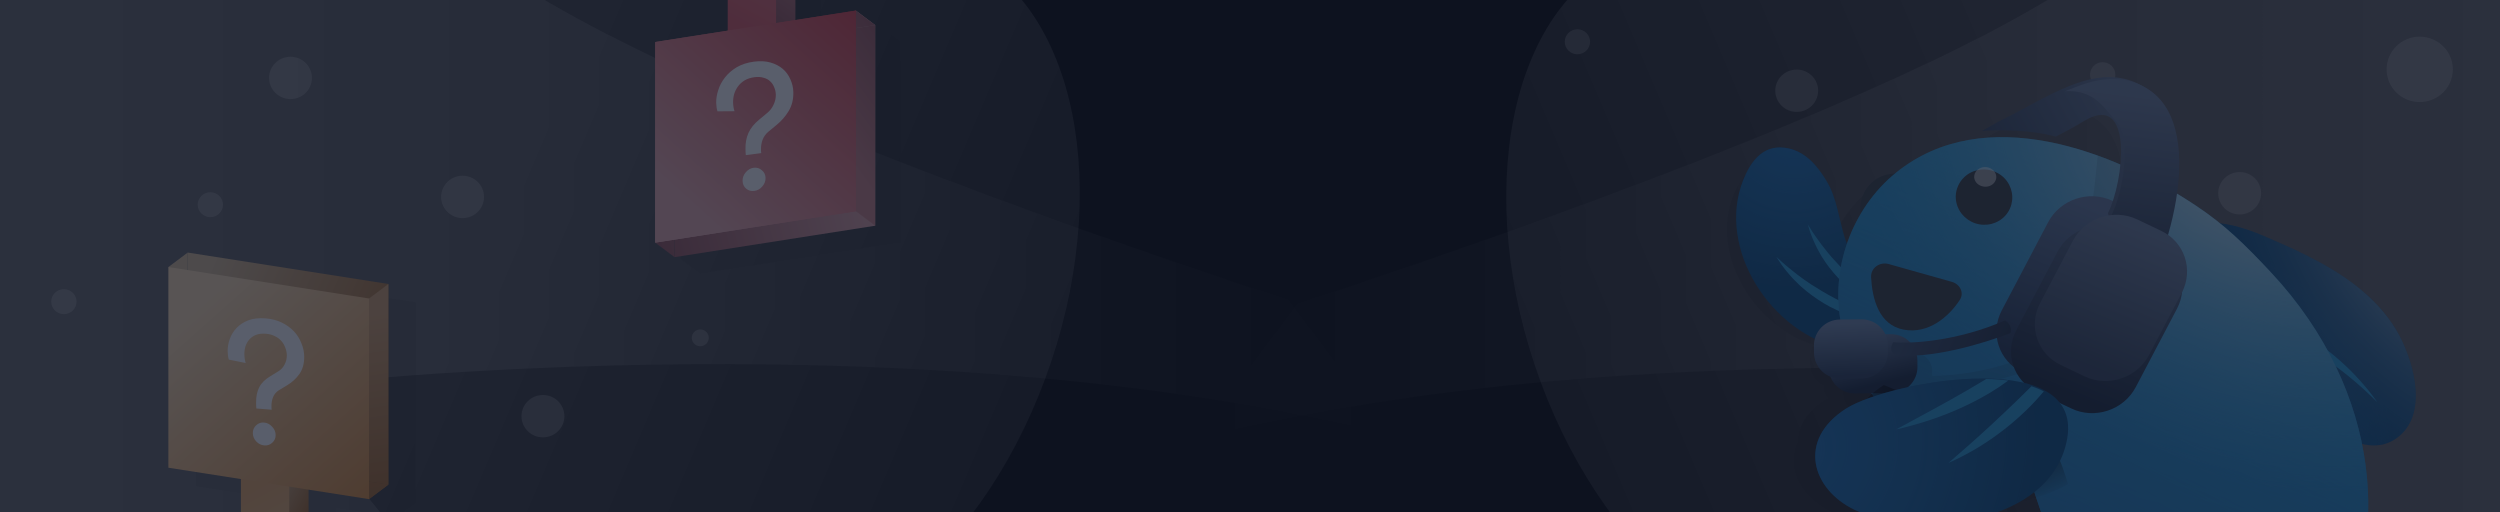 <svg width="1366" height="280" viewBox="0 0 1366 280" fill="none" xmlns="http://www.w3.org/2000/svg">
<g clip-path="url(#clip0_10_3529)">
<rect width="1366" height="280" fill="black"/>
<path opacity="0.25" d="M759 237.593L703.948 163.832C703.948 163.832 299.176 34.36 245.933 -40.86H317.051C317.051 -40.86 278.613 -67.608 222.904 -111C207.057 -109.973 191.211 -108.839 175.364 -107.704C58.407 -99.112 -36.344 -10.815 -51.916 103.743C-61.622 174.964 -64.308 246.563 -60.032 318C30.881 297.898 131.498 285.037 220.381 295.467L152.389 211.871C152.389 211.871 487.031 169.776 759 237.593Z" fill="url(#paint0_linear_10_3529)"/>
<path opacity="0.25" d="M135.536 367.621C248.797 338.839 394.481 345.494 394.481 345.494C459.436 366.702 540 300.372 574.45 197.416C608.899 94.46 584.199 -6.223 519.243 -27.431C519.243 -27.431 439.227 -71.957 394.262 -120C321.146 -117.241 248.085 -113.183 175.079 -107.827C58.258 -99.225 -36.382 -10.822 -51.936 103.874C-65.355 202.773 -65.355 302.483 -51.936 401.381C-47.61 433.355 -37.094 463.274 -21.704 490C112.369 444.879 204.27 434.059 204.27 434.059L135.536 367.621Z" fill="url(#paint1_linear_10_3529)"/>
<path opacity="0.25" d="M654 239.593L709.052 165.832C709.052 165.832 1113.82 36.36 1167.07 -38.86H1095.95C1095.95 -38.86 1134.39 -65.608 1190.1 -109C1205.94 -107.973 1221.79 -106.839 1237.64 -105.704C1354.59 -97.112 1449.34 -8.815 1464.92 105.743C1474.62 176.964 1477.31 248.563 1473.03 320C1382.12 299.898 1281.5 287.037 1192.62 297.467L1260.61 213.871C1260.61 213.871 925.969 171.776 654 239.593Z" fill="url(#paint2_linear_10_3529)"/>
<path opacity="0.25" d="M1277.46 369.621C1164.2 340.839 1018.52 347.494 1018.52 347.494C953.564 368.702 873 302.372 838.55 199.416C804.101 96.46 828.801 -4.223 893.757 -25.431C893.757 -25.431 973.773 -69.957 1018.74 -118C1091.85 -115.241 1164.92 -111.183 1237.92 -105.827C1354.74 -97.225 1449.38 -8.822 1464.94 105.874C1478.35 204.773 1478.35 304.483 1464.94 403.381C1460.61 435.355 1450.09 465.274 1434.7 492C1300.63 446.879 1208.73 436.059 1208.73 436.059L1277.46 369.621Z" fill="url(#paint3_linear_10_3529)"/>
<g opacity="0.2">
<path d="M158.72 54.146C165.192 54.146 170.439 48.965 170.439 42.573C170.439 36.181 165.192 31 158.72 31C152.247 31 147 36.181 147 42.573C147 48.965 152.247 54.146 158.72 54.146Z" fill="white"/>
<path d="M264.462 107.617C264.474 101.225 259.237 96.034 252.764 96.022C246.292 96.01 241.035 101.182 241.022 107.573C241.01 113.965 246.247 119.156 252.72 119.168C259.192 119.181 264.449 114.009 264.462 107.617Z" fill="white"/>
<path d="M296.695 238.978C303.167 238.966 308.404 233.774 308.392 227.382C308.379 220.991 303.122 215.819 296.65 215.831C290.177 215.844 284.94 221.035 284.953 227.427C284.965 233.818 290.222 238.99 296.695 238.978Z" fill="white"/>
<path d="M382.65 189.183C385.218 189.183 387.299 187.127 387.299 184.592C387.299 182.056 385.218 180 382.65 180C380.082 180 378 182.056 378 184.592C378 187.127 380.082 189.183 382.65 189.183Z" fill="white"/>
<path d="M34.911 171.649C38.728 171.649 41.822 168.593 41.822 164.824C41.822 161.055 38.728 158 34.911 158C31.094 158 28 161.055 28 164.824C28 168.593 31.094 171.649 34.911 171.649Z" fill="white"/>
<path d="M121.844 111.868C121.856 108.099 118.772 105.034 114.955 105.022C111.138 105.01 108.034 108.055 108.022 111.824C108.01 115.594 111.094 118.659 114.911 118.671C118.727 118.683 121.831 115.637 121.844 111.868Z" fill="white"/>
</g>
<g opacity="0.2">
<path d="M981.72 61.146C975.247 61.146 970 55.965 970 49.573C970 43.181 975.247 38 981.72 38C988.192 38 993.439 43.181 993.439 49.573C993.439 55.965 988.192 61.146 981.72 61.146Z" fill="white"/>
<path d="M1212.02 105.617C1212.01 99.225 1217.25 94.034 1223.72 94.022C1230.19 94.01 1235.45 99.182 1235.46 105.573C1235.47 111.965 1230.24 117.156 1223.76 117.168C1217.29 117.181 1212.03 112.009 1212.02 105.617Z" fill="white"/>
<path d="M1304.03 37.931C1304.02 28.066 1312.1 20.053 1322.09 20.034C1332.08 20.015 1340.19 27.998 1340.21 37.863C1340.23 47.728 1332.15 55.741 1322.16 55.76C1312.17 55.779 1304.05 47.797 1304.03 37.931Z" fill="white"/>
<path d="M1133.38 164.162C1126.91 164.162 1121.66 158.981 1121.66 152.589C1121.66 146.197 1126.91 141.016 1133.38 141.016C1139.85 141.016 1145.1 146.197 1145.1 152.589C1145.1 158.981 1139.85 164.162 1133.38 164.162Z" fill="white"/>
<path d="M1072.72 218.978C1066.25 218.966 1061.01 213.774 1061.02 207.382C1061.03 200.991 1066.29 195.819 1072.76 195.831C1079.24 195.844 1084.47 201.035 1084.46 207.427C1084.45 213.818 1079.19 218.99 1072.72 218.978Z" fill="white"/>
<path d="M1107.55 162.778C1104.98 162.778 1102.9 160.722 1102.9 158.186C1102.9 155.65 1104.98 153.595 1107.55 153.595C1110.12 153.595 1112.2 155.65 1112.2 158.186C1112.2 160.722 1110.12 162.778 1107.55 162.778Z" fill="white"/>
<path d="M1148.91 47.649C1145.09 47.649 1142 44.593 1142 40.824C1142 37.055 1145.09 34 1148.91 34C1152.73 34 1155.82 37.055 1155.82 40.824C1155.82 44.593 1152.73 47.649 1148.91 47.649Z" fill="white"/>
<path d="M861.911 29.649C858.094 29.649 855 26.593 855 22.824C855 19.055 858.094 16 861.911 16C865.727 16 868.822 19.055 868.822 22.824C868.822 26.593 865.727 29.649 861.911 29.649Z" fill="white"/>
<path d="M1282.02 200.868C1282.01 197.099 1285.09 194.034 1288.91 194.022C1292.73 194.01 1295.83 197.055 1295.84 200.824C1295.86 204.594 1292.77 207.659 1288.95 207.671C1285.14 207.683 1282.03 204.637 1282.02 200.868Z" fill="white"/>
<path d="M1066.77 90.997C1066.75 83.233 1073.13 76.927 1081.01 76.912C1088.89 76.898 1095.29 83.18 1095.3 90.943C1095.32 98.707 1088.94 105.013 1081.06 105.028C1073.18 105.042 1066.78 98.761 1066.77 90.997Z" fill="white"/>
</g>
<path fill-rule="evenodd" clip-rule="evenodd" d="M1159.42 111.386C1161.48 91.025 1157.88 72.204 1143.43 63.951C1134.75 58.995 1125.82 58.767 1116.71 61.039C1116.4 61.105 1116.03 61.203 1115.6 61.326C1111.93 62.321 1108.22 63.705 1104.5 65.335C1104.14 65.476 1103.81 65.607 1103.51 65.727L1103.63 65.718C1097.85 68.3 1092.01 71.444 1086.14 74.609C1081.57 77.068 1076.98 79.541 1072.37 81.774L1064.72 86.065C1050.22 87.497 1036.31 92.316 1023.94 101.781C1023.4 102.196 1022.86 102.619 1022.33 103.052C1022.24 103.123 1022.15 103.195 1022.06 103.266C1021.92 103.378 1021.79 103.491 1021.65 103.604C1010.72 112.65 1002.64 124.817 998.092 138.155C997.7 137.183 997.342 136.188 997.027 135.166C996.109 132.19 995.391 129.15 994.674 126.112L994.674 126.112C993.121 119.536 991.57 112.971 987.996 107.09C984.904 101.989 981.209 97.062 976.082 93.882C970.954 90.701 964.166 89.505 958.611 92.102C953.842 94.34 950.661 98.975 948.416 103.653C932.806 136.191 957.12 178.048 991.168 188.444C989.821 190.501 989.046 192.965 989.069 195.608L989.097 198.913C989.106 200.015 989.253 201.084 989.522 202.103C990.473 205.833 993.048 208.908 996.444 210.538L996.449 211.042C996.47 213.584 997.438 215.896 999.014 217.646C998.367 217.992 997.768 218.336 997.221 218.677C986.865 225.144 982.397 233.337 982.392 241.402C975.548 255.636 984.271 271.759 1001.01 279.948C1021.64 290.064 1061.18 291.467 1087.08 277.153C1086.15 274.159 1084.43 268.991 1083.1 265.999C1085.78 264.56 1088.31 262.946 1090.65 261.15L1097.99 282.909L1089.09 336.983C1089.21 337.087 1089.33 337.191 1089.45 337.294C1089.58 337.406 1089.71 337.518 1089.84 337.629C1093.55 340.841 1097.24 343.811 1100.9 346.549C1098.92 347.424 1096.99 348.273 1095.14 349.09C1162.3 407.683 1221.61 387.336 1247.32 337.589C1248.71 328.043 1250.43 312.703 1250.44 301.41C1262.07 257.16 1251.47 199.84 1206.83 152.122C1205.18 150.366 1203.6 148.683 1202.05 147.065C1191.21 135.736 1182.31 127.555 1170.02 119.377C1166.59 117.095 1163.01 114.834 1159.28 112.627C1159.33 112.212 1159.37 111.799 1159.42 111.386ZM1133.03 98.917C1133.35 91.31 1132.33 84.403 1129.19 80.831C1128.99 80.634 1128.79 80.428 1128.59 80.215C1125.81 77.642 1121.59 77.397 1115.48 80.91C1114.55 81.447 1113.74 81.926 1112.94 82.4L1112.94 82.4C1110.3 83.963 1107.76 85.464 1101.34 88.743C1108.17 90.265 1114.96 92.286 1121.62 94.681L1121.63 94.551C1123.35 95.287 1126.52 96.475 1129.56 97.614C1130.77 98.067 1131.96 98.511 1133.03 98.917Z" fill="black" fill-opacity="0.1"/>
<path d="M1051.11 104.207C1049.94 102.094 1048.34 100.282 1046.44 98.773C1043.59 96.53 1040.09 95.236 1036.46 94.977C1032.83 94.718 1029.16 95.581 1026 97.392C1022.81 99.204 1020.21 101.921 1018.57 105.199C1016.93 108.477 1016.24 112.143 1016.67 115.81C1017.1 119.433 1018.57 122.84 1020.95 125.6C1023.32 128.361 1026.48 130.302 1029.98 131.25C1033.48 132.199 1037.24 132.07 1040.7 130.905C1044.15 129.741 1047.22 127.541 1049.51 124.651C1051.02 122.71 1052.1 120.554 1052.8 118.182C1053.44 115.853 1053.66 113.394 1053.36 110.979C1053.05 108.607 1052.32 106.321 1051.11 104.207Z" fill="#363B3E"/>
<path d="M1260.92 139.878C1280.04 149.514 1298.09 161.726 1309.16 180.064C1317.97 194.653 1327.48 224.634 1310.87 238.353C1295.26 251.243 1276.94 235.845 1262.08 230.599C1250.21 226.408 1237.73 223.901 1225.09 223.155C1212.64 222.421 1199.05 226.737 1188.77 218.006C1170.12 202.164 1170.77 163.343 1178.84 141.793C1189.03 114.601 1215.92 119.968 1236.61 128.801C1244.61 132.215 1252.86 135.818 1260.92 139.878Z" fill="#084C7E"/>
<path d="M1260.92 139.878C1280.04 149.514 1298.09 161.726 1309.16 180.064C1317.97 194.653 1327.48 224.634 1310.87 238.353C1295.26 251.243 1276.94 235.845 1262.08 230.599C1250.21 226.408 1237.73 223.901 1225.09 223.155C1212.64 222.421 1199.05 226.737 1188.77 218.006C1170.12 202.164 1170.77 163.343 1178.84 141.793C1189.03 114.601 1215.92 119.968 1236.61 128.801C1244.61 132.215 1252.86 135.818 1260.92 139.878Z" fill="url(#paint4_radial_10_3529)"/>
<path d="M1260.92 139.878C1280.04 149.514 1298.09 161.726 1309.16 180.064C1317.97 194.653 1327.48 224.634 1310.87 238.353C1295.26 251.243 1276.94 235.845 1262.08 230.599C1250.21 226.408 1237.73 223.901 1225.09 223.155C1212.64 222.421 1199.05 226.737 1188.77 218.006C1170.12 202.164 1170.77 163.343 1178.84 141.793C1189.03 114.601 1215.92 119.968 1236.61 128.801C1244.61 132.215 1252.86 135.818 1260.92 139.878Z" fill="url(#paint5_radial_10_3529)"/>
<path d="M1202.06 163.405C1202.79 163.49 1203.53 163.576 1204.29 163.657C1205.14 163.746 1206 163.885 1206.89 164.008C1207.77 164.139 1208.67 164.259 1209.58 164.408C1210.49 164.569 1211.41 164.732 1212.35 164.899C1212.82 164.985 1213.3 165.064 1213.78 165.158C1214.25 165.255 1214.73 165.355 1215.21 165.456C1216.17 165.661 1217.15 165.856 1218.14 166.082C1219.12 166.321 1220.11 166.562 1221.12 166.808C1222.14 167.044 1223.15 167.341 1224.17 167.617C1225.2 167.902 1226.24 168.176 1227.28 168.508C1228.31 168.831 1229.36 169.158 1230.42 169.488C1231.47 169.848 1232.53 170.213 1233.6 170.581C1237.85 172.099 1242.19 173.866 1246.52 175.909C1250.84 177.972 1254.95 180.208 1258.81 182.537C1259.77 183.129 1260.72 183.718 1261.66 184.3C1262.59 184.911 1263.5 185.514 1264.41 186.113C1265.31 186.7 1266.18 187.334 1267.05 187.945C1267.91 188.56 1268.78 189.153 1269.6 189.788C1270.42 190.414 1271.24 191.03 1272.04 191.64C1272.83 192.26 1273.6 192.891 1274.37 193.505C1274.75 193.813 1275.12 194.12 1275.5 194.423C1275.87 194.729 1276.23 195.048 1276.59 195.355C1277.31 195.976 1278.02 196.586 1278.71 197.186C1279.4 197.796 1280.06 198.412 1280.71 199.011C1281.36 199.615 1282.02 200.191 1282.62 200.793C1283.83 201.994 1285.02 203.11 1286.09 204.253C1287.17 205.381 1288.21 206.443 1289.13 207.502C1290.07 208.554 1290.97 209.523 1291.75 210.48C1292.54 211.432 1293.29 212.304 1293.96 213.13C1294.61 213.965 1295.21 214.726 1295.74 215.414C1296.01 215.758 1296.27 216.077 1296.5 216.39C1296.73 216.701 1296.94 216.993 1297.14 217.264C1297.53 217.805 1297.86 218.264 1298.13 218.637C1298.66 219.379 1298.94 219.771 1298.94 219.771C1298.94 219.771 1298.6 219.434 1297.95 218.796C1297.63 218.474 1297.22 218.08 1296.75 217.611C1296.51 217.376 1296.26 217.125 1295.99 216.854C1295.71 216.591 1295.41 216.309 1295.1 216.012C1294.47 215.417 1293.78 214.757 1293.01 214.035C1292.25 213.321 1291.39 212.563 1290.49 211.739C1289.6 210.906 1288.59 210.069 1287.55 209.158C1286.52 208.237 1285.38 207.321 1284.2 206.341C1283.04 205.348 1281.75 204.381 1280.45 203.334C1279.8 202.807 1279.11 202.308 1278.42 201.784C1277.73 201.262 1277.02 200.732 1276.31 200.192C1275.58 199.669 1274.84 199.136 1274.08 198.591C1273.71 198.319 1273.33 198.048 1272.95 197.775C1272.56 197.508 1272.17 197.24 1271.77 196.971C1270.98 196.433 1270.19 195.874 1269.38 195.33C1268.56 194.79 1267.73 194.248 1266.88 193.695C1266.05 193.131 1265.17 192.609 1264.3 192.059C1263.43 191.515 1262.56 190.947 1261.64 190.421C1260.74 189.882 1259.82 189.336 1258.9 188.786C1257.97 188.256 1257.03 187.723 1256.07 187.183C1252.25 185.057 1248.24 182.971 1244.05 180.974C1239.86 178.999 1235.7 177.209 1231.63 175.598C1230.61 175.203 1229.6 174.809 1228.6 174.42C1227.59 174.054 1226.59 173.69 1225.59 173.331C1224.61 172.959 1223.61 172.643 1222.63 172.308C1221.66 171.98 1220.7 171.635 1219.73 171.343C1218.77 171.041 1217.82 170.74 1216.88 170.445C1215.94 170.159 1215 169.899 1214.08 169.627C1213.62 169.493 1213.17 169.359 1212.72 169.226C1212.26 169.103 1211.81 168.983 1211.36 168.861C1210.46 168.62 1209.58 168.382 1208.71 168.149C1207.83 167.933 1206.97 167.725 1206.13 167.518C1205.28 167.315 1204.45 167.094 1203.63 166.926C1202.76 166.74 1201.91 166.544 1201.07 166.362C1201.39 165.358 1201.72 164.377 1202.06 163.405Z" fill="#259DD8"/>
<path d="M1019.89 152.375C1015.74 145.098 1010.55 138.355 1007.95 129.937C1004.73 119.483 1003.73 108.321 997.931 98.78C994.499 93.118 990.398 87.651 984.708 84.121C979.018 80.591 971.484 79.264 965.32 82.146C960.027 84.63 956.498 89.773 954.006 94.965C936.382 131.7 964.614 179.138 1003.42 189.631C1018.19 193.639 1026.75 183.155 1025.7 169.446C1025.14 162.951 1022.8 157.536 1019.89 152.375Z" fill="#084C7E"/>
<path d="M1019.89 152.375C1015.74 145.098 1010.55 138.355 1007.95 129.937C1004.73 119.483 1003.73 108.321 997.931 98.78C994.499 93.118 990.398 87.651 984.708 84.121C979.018 80.591 971.484 79.264 965.32 82.146C960.027 84.63 956.498 89.773 954.006 94.965C936.382 131.7 964.614 179.138 1003.42 189.631C1018.19 193.639 1026.75 183.155 1025.7 169.446C1025.14 162.951 1022.8 157.536 1019.89 152.375Z" fill="url(#paint6_radial_10_3529)"/>
<path d="M1026.3 172.802C1025.99 172.723 1025.66 172.601 1025.35 172.522C1024.88 172.399 1024.42 172.206 1023.95 172.049C1023.49 171.891 1022.99 171.725 1022.49 171.558C1021.99 171.392 1021.49 171.225 1020.99 171.059C1020.72 170.954 1020.48 170.893 1020.22 170.787C1019.96 170.682 1019.7 170.577 1019.47 170.481C1018.44 170.104 1017.36 169.674 1016.27 169.28C1011.94 167.527 1007.27 165.458 1002.53 162.993C997.79 160.492 993.421 157.859 989.493 155.34C988.547 154.682 987.59 154.059 986.678 153.409C986.469 153.242 986.217 153.102 986.008 152.935C985.8 152.768 985.591 152.601 985.338 152.461C984.921 152.127 984.494 151.829 984.067 151.53C983.64 151.232 983.213 150.933 982.829 150.608C982.436 150.319 982.009 150.02 981.65 149.739C980.874 149.125 980.156 148.563 979.471 148.009C978.059 146.929 976.871 145.831 975.736 144.936C975.212 144.461 974.668 144.058 974.203 143.636C973.737 143.214 973.33 142.846 972.956 142.485C971.477 141.124 970.628 140.377 970.628 140.377C970.628 140.377 971.238 141.327 972.361 143.049C972.647 143.462 972.947 143.955 973.315 144.464C973.683 144.974 974.085 145.492 974.535 146.099C975.422 147.232 976.419 148.621 977.65 149.956C978.261 150.641 978.896 151.371 979.565 152.109C979.894 152.495 980.268 152.855 980.641 153.216C981.015 153.576 981.378 153.971 981.786 154.34C982.159 154.7 982.556 155.104 982.954 155.508C983.153 155.71 983.352 155.912 983.56 156.079C983.759 156.281 984.002 156.457 984.201 156.659C985.083 157.414 985.966 158.169 986.907 158.977C990.687 162.024 995.119 165.088 1000.07 167.72C1005.08 170.29 1010.13 172.192 1014.79 173.505C1015.98 173.811 1017.11 174.1 1018.23 174.388C1018.5 174.458 1018.77 174.528 1019.05 174.598C1019.32 174.668 1019.6 174.703 1019.87 174.773C1020.43 174.878 1020.98 174.983 1021.5 175.079C1022.02 175.175 1022.54 175.271 1023.06 175.367C1023.58 175.463 1024.07 175.55 1024.57 175.602C1025.06 175.654 1025.52 175.697 1026.01 175.785C1026.15 174.764 1026.24 173.805 1026.3 172.802Z" fill="#259DD8"/>
<path d="M989.373 125.13C988.373 123.537 987.781 122.679 987.781 122.679C987.781 122.679 988.078 123.684 988.651 125.504C988.814 125.954 988.957 126.474 989.134 127.003C989.345 127.54 989.58 128.12 989.795 128.77C990.313 130.018 990.84 131.491 991.603 133.024C991.968 133.786 992.357 134.592 992.769 135.441C992.976 135.865 993.226 136.263 993.432 136.688C993.672 137.121 993.912 137.554 994.153 137.987C994.393 138.42 994.667 138.862 994.897 139.33C995.017 139.546 995.161 139.806 995.281 140.022C995.435 140.248 995.555 140.464 995.709 140.689C996.291 141.581 996.897 142.517 997.536 143.46C1000.15 147.175 1003.31 150.993 1007.11 154.603C1010.93 158.142 1014.95 161.101 1018.79 163.418C1019.76 163.963 1020.73 164.508 1021.66 165.044C1021.88 165.173 1022.13 165.312 1022.35 165.442C1022.57 165.571 1022.83 165.675 1023.04 165.805C1023.52 166.038 1023.97 166.263 1024.41 166.487C1024.76 166.652 1025.11 166.816 1025.47 166.98C1025.19 165.273 1024.81 163.652 1024.32 162.041C1024.14 161.919 1024 161.772 1023.82 161.651C1023.01 161.037 1022.17 160.414 1021.3 159.783C1017.92 157.135 1014.27 154.124 1010.66 150.748C1007.06 147.338 1003.82 143.911 1000.96 140.69C1000.25 139.876 999.571 139.071 998.926 138.275C998.762 138.084 998.599 137.894 998.435 137.703C998.271 137.513 998.117 137.288 997.988 137.106C997.66 136.725 997.376 136.318 997.083 135.946C996.789 135.573 996.496 135.201 996.202 134.829C995.909 134.456 995.605 134.119 995.346 133.755C994.826 133.028 994.297 132.335 993.802 131.651C992.791 130.352 991.993 129.07 991.214 127.979C990.824 127.434 990.493 126.94 990.161 126.446C989.897 125.97 989.623 125.528 989.373 125.13Z" fill="#259DD8"/>
<g filter="url(#filter0_f_10_3529)">
<path d="M1285.71 354.578C1257.19 409.785 1191.37 432.365 1116.84 367.342C1170.52 343.605 1279.44 296.603 1285.71 298.484C1291.99 300.365 1288.33 336.663 1285.71 354.578Z" fill="url(#paint7_linear_10_3529)"/>
</g>
<path d="M1199.94 112.415C1154.66 82.279 1084.25 55.366 1036.03 94.298C1011.68 113.957 999.726 147.457 1006.18 177.839C1013.67 212.916 1052.85 254.86 1072.11 284.19C1089.18 283.139 1093.09 265.9 1110.12 264.638L1120 293.896L1110.12 353.906C1253.21 478.743 1364.19 280.681 1240.78 148.754C1226.2 133.163 1215.51 122.788 1199.94 112.415Z" fill="#259DD8"/>
<path d="M1199.94 112.415C1154.66 82.279 1084.25 55.366 1036.03 94.298C1011.68 113.957 999.726 147.457 1006.18 177.839C1013.67 212.916 1052.85 254.86 1072.11 284.19C1089.18 283.139 1093.09 265.9 1110.12 264.638L1120 293.896L1110.12 353.906C1253.21 478.743 1364.19 280.681 1240.78 148.754C1226.2 133.163 1215.51 122.788 1199.94 112.415Z" fill="url(#paint8_linear_10_3529)"/>
<path d="M1199.94 112.415C1154.66 82.279 1084.25 55.366 1036.03 94.298C1011.68 113.957 999.726 147.457 1006.18 177.839C1013.67 212.916 1052.85 254.86 1072.11 284.19C1089.18 283.139 1093.09 265.9 1110.12 264.638L1120 293.896L1110.12 353.906C1253.21 478.743 1364.19 280.681 1240.78 148.754C1226.2 133.163 1215.51 122.788 1199.94 112.415Z" fill="url(#paint9_linear_10_3529)"/>
<path d="M1199.94 112.415C1154.66 82.279 1084.25 55.366 1036.03 94.298C1011.68 113.957 999.726 147.457 1006.18 177.839C1013.67 212.916 1052.85 254.86 1072.11 284.19C1089.18 283.139 1093.09 265.9 1110.12 264.638L1120 293.896L1110.12 353.906C1253.21 478.743 1364.19 280.681 1240.78 148.754C1226.2 133.163 1215.51 122.788 1199.94 112.415Z" fill="url(#paint10_radial_10_3529)"/>
<g filter="url(#filter1_d_10_3529)">
<path d="M1070.6 96.179C1071.58 94.449 1072.92 92.967 1074.51 91.732C1076.89 89.897 1079.82 88.838 1082.86 88.627C1085.89 88.415 1088.96 89.121 1091.6 90.603C1094.28 92.085 1096.45 94.308 1097.82 96.99C1099.19 99.672 1099.77 102.672 1099.41 105.671C1099.05 108.636 1097.82 111.423 1095.83 113.682C1093.84 115.94 1091.2 117.528 1088.28 118.305C1085.35 119.081 1082.21 118.975 1079.31 118.023C1076.42 117.07 1073.86 115.27 1071.94 112.906C1070.68 111.318 1069.77 109.553 1069.19 107.612C1068.65 105.707 1068.47 103.695 1068.72 101.719C1068.98 99.813 1069.63 97.908 1070.6 96.179Z" fill="#363B3E"/>
</g>
<path opacity="0.5" d="M1078.9 98.025C1079.12 98.694 1079.48 99.324 1079.97 99.915C1080.72 100.742 1081.7 101.372 1082.86 101.726C1084.02 102.081 1085.22 102.12 1086.38 101.845C1087.54 101.569 1088.56 100.978 1089.32 100.19C1090.08 99.403 1090.57 98.418 1090.74 97.355C1090.88 96.292 1090.65 95.228 1090.12 94.283C1089.59 93.338 1088.74 92.55 1087.67 91.999C1086.65 91.487 1085.44 91.211 1084.24 91.29C1083.04 91.369 1081.93 91.763 1080.99 92.393C1080.37 92.826 1079.83 93.338 1079.48 93.968C1079.08 94.559 1078.85 95.268 1078.76 95.937C1078.63 96.646 1078.68 97.355 1078.9 98.025Z" fill="white"/>
<g filter="url(#filter2_i_10_3529)">
<path d="M1054.52 142.013L1020 132.28C1015.07 130.891 1010.08 134.428 1010.36 139.539C1011.02 151.395 1014.63 165.541 1028.13 168.11C1041.79 170.712 1052.95 160.936 1058.86 151.827C1061.36 147.979 1058.93 143.257 1054.52 142.013Z" fill="#363B3E"/>
</g>
<path opacity="0.1" fill-rule="evenodd" clip-rule="evenodd" d="M1055.75 205.356C1067.53 205.381 1089.27 203.019 1111.73 193.179C1113.24 194.17 1115.9 196.954 1114.51 200.156C1102.21 204.985 1074.65 213.562 1055.81 212.32L1055.83 214.828C1055.88 220.35 1051.44 224.865 1045.92 224.912L1017.4 225.154C1011.88 225.201 1007.37 220.762 1007.32 215.239L1007.22 203.044C1007.17 197.522 1011.61 193.007 1017.13 192.96L1045.64 192.718C1051.17 192.671 1055.68 197.11 1055.73 202.633L1055.75 205.356Z" fill="black"/>
<path opacity="0.1" d="M1141.11 117.538C1144.06 111.675 1145.15 94.206 1146.23 84.864C1150.58 86.727 1163.34 91.202 1163.62 91.694C1163.9 92.187 1154.82 120.271 1152.16 129.576L1144.58 131.656L1141.11 117.538Z" fill="black"/>
<g filter="url(#filter3_i_10_3529)">
<path d="M1116.08 123.47C1122.7 110.884 1138.47 105.644 1151.31 111.767L1170.08 120.722C1182.92 126.845 1187.96 142.011 1181.33 154.598L1156.04 202.687C1149.41 215.273 1133.64 220.513 1120.8 214.39L1102.03 205.435C1089.19 199.312 1084.16 184.145 1090.78 171.559L1116.08 123.47Z" fill="url(#paint11_linear_10_3529)"/>
</g>
<g filter="url(#filter4_i_10_3529)">
<path d="M1151.8 120.402C1160.51 103.078 1165.91 54.468 1139.41 69.726C1134.9 72.326 1132.93 73.721 1123.26 78.654C1108.85 74.68 1090.35 74.928 1082.89 75.549L1091.57 70.684C1118.82 57.476 1145.56 36.707 1170.42 50.905C1204.64 70.444 1184.03 143.358 1164.57 172.373L1151.8 120.402Z" fill="url(#paint12_linear_10_3529)"/>
</g>
<g filter="url(#filter5_i_10_3529)">
<path d="M1170.42 50.905C1204.64 70.444 1184.03 143.358 1164.57 172.373L1151.8 120.403C1158.12 107.838 1162.69 78.815 1154.62 69.639C1148.75 63.846 1143.19 51.594 1126.12 52.877C1129.81 51.401 1137.89 48.295 1140.77 47.674C1150.88 45.152 1160.79 45.406 1170.42 50.905Z" fill="url(#paint13_linear_10_3529)"/>
</g>
<g filter="url(#filter6_i_10_3529)">
<path d="M1122.24 129.548C1128.86 116.962 1144.64 111.722 1157.47 117.845L1176.26 126.806C1189.1 132.929 1194.14 148.095 1187.51 160.682L1164.99 203.491C1158.37 216.077 1142.6 221.317 1129.76 215.194L1110.98 206.233C1098.14 200.11 1093.1 184.944 1099.72 172.357L1122.24 129.548Z" fill="url(#paint14_linear_10_3529)"/>
</g>
<g filter="url(#filter7_i_10_3529)">
<path d="M1130.6 139.607C1137.22 127.021 1152.99 121.781 1165.83 127.904L1178.85 134.116C1191.69 140.239 1196.73 155.406 1190.11 167.992L1172.25 201.94C1165.63 214.527 1149.85 219.766 1137.02 213.644L1123.99 207.431C1111.16 201.308 1106.12 186.142 1112.74 173.555L1130.6 139.607Z" fill="url(#paint15_linear_10_3529)"/>
</g>
<path d="M999.152 197.215C999.085 189.314 1005.44 182.855 1013.34 182.788L1033.24 182.619C1041.14 182.552 1047.6 188.903 1047.66 196.804L1047.69 200.387C1047.76 208.288 1041.41 214.747 1033.51 214.814L1013.61 214.982C1005.71 215.049 999.249 208.699 999.182 200.798L999.152 197.215Z" fill="url(#paint16_linear_10_3529)"/>
<g filter="url(#filter8_i_10_3529)">
<path d="M999.121 197.013C999.054 189.112 1005.4 182.653 1013.3 182.586L1025.11 182.486C1033.01 182.419 1039.47 188.769 1039.54 196.67L1039.57 200.338C1039.63 208.239 1033.28 214.698 1025.38 214.765L1013.58 214.865C1005.68 214.932 999.219 208.581 999.152 200.681L999.121 197.013Z" fill="url(#paint17_linear_10_3529)"/>
</g>
<g filter="url(#filter9_i_10_3529)">
<path d="M1103.63 183.044C1077.22 194.614 1051.81 195.845 1042.41 195.013C1040.17 198.9 1041.9 201.048 1043.05 201.636C1061.68 204.934 1093.05 195.267 1106.41 190.02C1107.8 186.818 1105.13 184.035 1103.63 183.044Z" fill="url(#paint18_linear_10_3529)"/>
</g>
<g filter="url(#filter10_f_10_3529)">
<path d="M1029.31 210.39C1000.93 228.51 1009.36 257.023 1034.3 269.055C1057.05 280.052 1100.93 280.979 1129.94 264.518C1128.55 259.771 1125.45 250.13 1124.23 249.534C1123.01 248.939 1060.44 223.19 1029.31 210.39Z" fill="url(#paint19_radial_10_3529)"/>
</g>
<path d="M1128.35 244.645C1145 187.54 1032.58 207.993 1008.64 223.282C981.883 240.356 989.835 267.223 1013.35 278.561C1044.03 293.379 1115.46 288.792 1128.35 244.645Z" fill="#084C7E"/>
<path d="M1128.35 244.645C1145 187.54 1032.58 207.993 1008.64 223.282C981.883 240.356 989.835 267.223 1013.35 278.561C1044.03 293.379 1115.46 288.792 1128.35 244.645Z" fill="url(#paint20_radial_10_3529)"/>
<path d="M1107.01 224.301C1096.65 234.341 1085.95 241.638 1077.93 246.213C1069.9 250.788 1064.66 252.916 1064.66 252.916C1064.66 252.916 1069.01 249.134 1075.98 243.033C1082.9 236.947 1092.18 228.396 1102.2 218.73C1104.9 216.111 1107.51 213.522 1110 211.046C1112.4 211.851 1114.66 212.752 1116.73 213.847C1113.8 217.35 1110.58 220.858 1107.01 224.301Z" fill="#259DD8"/>
<path d="M1087.61 214.441C1074.17 222.515 1061.11 227.461 1051.62 230.438C1042.12 233.416 1036.12 234.609 1036.12 234.609C1036.12 234.609 1041.63 231.638 1050.46 226.824C1059.3 222.061 1071.34 215.519 1084.24 207.71C1084.57 207.503 1084.91 207.297 1085.24 207.091C1089.41 207.142 1093.47 207.443 1097.31 207.921C1094.28 210.198 1091.02 212.381 1087.61 214.441Z" fill="#259DD8"/>
<path d="M117.567 148L107 155.925V265.558L146.626 271.765V301.222L173.044 306.505L183.611 299.901V277.558L216.633 282.73L227.2 274.804V165.171L117.567 148Z" fill="black" fill-opacity="0.07"/>
<path d="M102.567 138L212.2 155.171V264.804L189.085 261.184L102.567 247.633V155.171V138Z" fill="url(#paint21_linear_10_3529)"/>
<path d="M102.567 138L92 145.925L102.567 155.171V138Z" fill="url(#paint22_linear_10_3529)"/>
<path d="M201.633 272.73L212.2 264.804L189.085 261.184L201.633 272.73Z" fill="url(#paint23_linear_10_3529)"/>
<path d="M201.633 272.73L212.2 264.804L189.085 261.184L201.633 272.73Z" fill="url(#paint24_linear_10_3529)"/>
<path d="M212.2 264.804V155.171L193.708 169.041L189.085 261.184L212.2 264.804Z" fill="url(#paint25_linear_10_3529)"/>
<path d="M142.193 251.596L168.611 256.879V289.901L142.193 284.618V251.596Z" fill="url(#paint26_linear_10_3529)"/>
<path d="M168.611 289.901L142.193 284.618L158.044 296.506L168.611 289.901Z" fill="url(#paint27_linear_10_3529)"/>
<path d="M131.626 258.2L158.044 263.484V296.506L131.626 291.222V258.2Z" fill="url(#paint28_linear_10_3529)"/>
<path d="M92 145.925L201.633 163.097V272.73L92 255.558V145.925Z" fill="url(#paint29_linear_10_3529)"/>
<path d="M140.073 223.208C140.003 222.631 139.964 222.088 139.958 221.579C139.951 221.07 139.944 220.498 139.936 219.862C139.896 216.683 140.464 213.932 141.638 211.61C142.812 209.288 144.814 207.286 147.643 205.602L151.791 203.069C153.426 202.118 154.645 200.848 155.449 199.259C156.315 197.676 156.737 195.962 156.714 194.118C156.697 192.719 156.426 191.364 155.903 190.052C155.443 188.682 154.73 187.451 153.767 186.358C152.866 185.271 151.684 184.384 150.218 183.698C148.816 182.952 147.163 182.505 145.261 182.355C143.169 182.191 141.367 182.399 139.854 182.979C138.404 183.564 137.211 184.391 136.275 185.461C135.338 186.531 134.625 187.777 134.137 189.2C133.711 190.627 133.508 192.104 133.527 193.63C133.537 194.457 133.612 195.321 133.75 196.221C133.888 197.121 134.055 197.833 134.251 198.357L125.013 196.487C124.615 195.122 124.406 193.581 124.385 191.864C124.357 189.702 124.742 187.509 125.537 185.284C126.332 182.996 127.573 180.966 129.261 179.193C130.949 177.419 133.085 176.031 135.669 175.027C138.317 174.028 141.479 173.673 145.156 173.962C148.453 174.22 151.407 174.993 154.02 176.278C156.633 177.563 158.838 179.166 160.636 181.085C162.433 183.005 163.791 185.177 164.708 187.599C165.687 189.963 166.192 192.353 166.223 194.77C166.271 198.585 165.392 201.787 163.588 204.377C161.783 206.904 159.497 208.979 156.731 210.604L152.393 213.217C150.948 214.12 149.887 215.371 149.21 216.97C148.596 218.509 148.301 220.201 148.324 222.046C148.327 222.3 148.33 222.554 148.334 222.809C148.336 222.999 148.372 223.352 148.442 223.865L140.073 223.208ZM138.152 236.683C138.131 234.966 138.714 233.551 139.904 232.438C141.093 231.26 142.543 230.739 144.254 230.874C145.966 231.008 147.432 231.758 148.653 233.125C149.936 234.433 150.588 235.945 150.61 237.662C150.631 239.379 150.016 240.792 148.763 241.9C147.573 243.014 146.123 243.503 144.411 243.369C142.699 243.234 141.234 242.516 140.014 241.213C138.794 239.91 138.174 238.4 138.152 236.683Z" fill="white"/>
<path d="M372 31.947L411.626 25.741V-3.716L438.044 -9L448.611 -2.396V19.948L481.633 14.776L492.2 22.701V132.334L382.567 149.505L372 141.58V31.947Z" fill="black" fill-opacity="0.07"/>
<path d="M368.567 140.505L478.2 123.334V13.701L455.085 17.322L368.567 30.872V123.334V140.505Z" fill="url(#paint30_linear_10_3529)"/>
<path d="M368.567 140.505L358 132.58L368.567 123.334V140.505Z" fill="url(#paint31_linear_10_3529)"/>
<path d="M467.633 5.776L478.2 13.701L455.085 17.322L467.633 5.776Z" fill="url(#paint32_linear_10_3529)"/>
<path d="M467.633 5.776L478.2 13.701L455.085 17.322L467.633 5.776Z" fill="url(#paint33_linear_10_3529)"/>
<path d="M478.2 13.701V123.334L459.708 109.465L455.085 17.322L478.2 13.701Z" fill="url(#paint34_linear_10_3529)"/>
<path d="M408.193 26.91L434.611 21.626V-11.396L408.193 -6.112V26.91Z" fill="url(#paint35_linear_10_3529)"/>
<path d="M434.611 -11.396L408.193 -6.112L424.044 -18L434.611 -11.396Z" fill="url(#paint36_linear_10_3529)"/>
<path d="M397.626 20.305L424.044 15.022V-18L397.626 -12.717V20.305Z" fill="url(#paint37_linear_10_3529)"/>
<path d="M358 132.58L467.633 115.409V5.776L358 22.947V132.58Z" fill="url(#paint38_linear_10_3529)"/>
<path d="M358 132.58L467.633 115.409V5.776L358 22.947V132.58Z" fill="url(#paint39_linear_10_3529)"/>
<path d="M407.515 84.77C407.437 84.198 407.391 83.655 407.378 83.14C407.366 82.625 407.351 82.045 407.335 81.401C407.255 78.181 407.792 75.267 408.945 72.66C410.098 70.053 412.087 67.594 414.914 65.284L419.058 61.83C420.691 60.517 421.902 58.968 422.691 57.184C423.544 55.392 423.947 53.562 423.901 51.694C423.866 50.278 423.577 48.959 423.034 47.738C422.553 46.444 421.821 45.345 420.837 44.441C419.918 43.528 418.716 42.879 417.233 42.493C415.811 42.034 414.143 41.93 412.226 42.182C410.119 42.46 408.307 43.054 406.792 43.964C405.34 44.866 404.15 45.96 403.22 47.245C402.291 48.53 401.589 49.947 401.115 51.496C400.705 53.036 400.519 54.579 400.557 56.125C400.578 56.962 400.663 57.823 400.813 58.708C400.963 59.593 401.141 60.28 401.345 60.77L392.023 60.834C391.606 59.532 391.376 58.012 391.333 56.273C391.279 54.083 391.638 51.774 392.411 49.346C393.182 46.854 394.406 44.529 396.083 42.369C397.759 40.21 399.892 38.346 402.48 36.778C405.133 35.201 408.311 34.169 412.016 33.681C415.337 33.244 418.321 33.4 420.967 34.15C423.613 34.901 425.852 36.059 427.685 37.627C429.518 39.195 430.912 41.112 431.865 43.377C432.88 45.569 433.419 47.889 433.479 50.337C433.575 54.201 432.731 57.639 430.947 60.653C429.162 63.602 426.887 66.195 424.123 68.433L419.79 72.008C418.347 73.231 417.295 74.727 416.634 76.494C416.035 78.188 415.758 79.969 415.805 81.837C415.811 82.094 415.818 82.352 415.824 82.609C415.829 82.803 415.869 83.153 415.946 83.66L407.515 84.77ZM405.75 98.862C405.706 97.123 406.277 95.562 407.46 94.178C408.641 92.73 410.095 91.893 411.819 91.666C413.544 91.439 415.029 91.889 416.274 93.018C417.582 94.073 418.257 95.47 418.3 97.209C418.344 98.948 417.742 100.514 416.494 101.905C415.311 103.289 413.857 104.094 412.133 104.321C410.408 104.548 408.924 104.13 407.68 103.066C406.436 102.002 405.793 100.601 405.75 98.862Z" fill="white"/>
<rect opacity="0.7" width="1366" height="280" fill="#131A2D"/>
</g>
<defs>
<filter id="filter0_f_10_3529" x="1092.84" y="274.429" width="220.339" height="156.571" filterUnits="userSpaceOnUse" color-interpolation-filters="sRGB">
<feFlood flood-opacity="0" result="BackgroundImageFix"/>
<feBlend mode="normal" in="SourceGraphic" in2="BackgroundImageFix" result="shape"/>
<feGaussianBlur stdDeviation="12" result="effect1_foregroundBlur_10_3529"/>
</filter>
<filter id="filter1_d_10_3529" x="1064.61" y="88.59" width="38.902" height="38.23" filterUnits="userSpaceOnUse" color-interpolation-filters="sRGB">
<feFlood flood-opacity="0" result="BackgroundImageFix"/>
<feColorMatrix in="SourceAlpha" type="matrix" values="0 0 0 0 0 0 0 0 0 0 0 0 0 0 0 0 0 0 127 0" result="hardAlpha"/>
<feOffset dy="4"/>
<feGaussianBlur stdDeviation="2"/>
<feComposite in2="hardAlpha" operator="out"/>
<feColorMatrix type="matrix" values="0 0 0 0 0 0 0 0 0 0 0 0 0 0 0 0 0 0 0.25 0"/>
<feBlend mode="normal" in2="BackgroundImageFix" result="effect1_dropShadow_10_3529"/>
<feBlend mode="normal" in="SourceGraphic" in2="effect1_dropShadow_10_3529" result="shape"/>
</filter>
<filter id="filter2_i_10_3529" x="1010.35" y="131.976" width="49.514" height="36.56" filterUnits="userSpaceOnUse" color-interpolation-filters="sRGB">
<feFlood flood-opacity="0" result="BackgroundImageFix"/>
<feBlend mode="normal" in="SourceGraphic" in2="BackgroundImageFix" result="shape"/>
<feColorMatrix in="SourceAlpha" type="matrix" values="0 0 0 0 0 0 0 0 0 0 0 0 0 0 0 0 0 0 127 0" result="hardAlpha"/>
<feOffset dx="12" dy="12"/>
<feComposite in2="hardAlpha" operator="arithmetic" k2="-1" k3="1"/>
<feColorMatrix type="matrix" values="0 0 0 0 0 0 0 0 0 0 0 0 0 0 0 0 0 0 0.25 0"/>
<feBlend mode="normal" in2="shape" result="effect1_innerShadow_10_3529"/>
</filter>
<filter id="filter3_i_10_3529" x="1087.86" y="107.208" width="99.388" height="109.742" filterUnits="userSpaceOnUse" color-interpolation-filters="sRGB">
<feFlood flood-opacity="0" result="BackgroundImageFix"/>
<feBlend mode="normal" in="SourceGraphic" in2="BackgroundImageFix" result="shape"/>
<feColorMatrix in="SourceAlpha" type="matrix" values="0 0 0 0 0 0 0 0 0 0 0 0 0 0 0 0 0 0 127 0" result="hardAlpha"/>
<feOffset dx="3" dy="-2"/>
<feGaussianBlur stdDeviation="4"/>
<feComposite in2="hardAlpha" operator="arithmetic" k2="-1" k3="1"/>
<feColorMatrix type="matrix" values="0 0 0 0 0 0 0 0 0 0 0 0 0 0 0 0 0 0 0.25 0"/>
<feBlend mode="normal" in2="shape" result="effect1_innerShadow_10_3529"/>
</filter>
<filter id="filter4_i_10_3529" x="1082.89" y="42.136" width="105.865" height="130.237" filterUnits="userSpaceOnUse" color-interpolation-filters="sRGB">
<feFlood flood-opacity="0" result="BackgroundImageFix"/>
<feBlend mode="normal" in="SourceGraphic" in2="BackgroundImageFix" result="shape"/>
<feColorMatrix in="SourceAlpha" type="matrix" values="0 0 0 0 0 0 0 0 0 0 0 0 0 0 0 0 0 0 127 0" result="hardAlpha"/>
<feOffset dy="-4"/>
<feGaussianBlur stdDeviation="4"/>
<feComposite in2="hardAlpha" operator="arithmetic" k2="-1" k3="1"/>
<feColorMatrix type="matrix" values="0 0 0 0 0 0 0 0 0 0 0 0 0 0 0 0 0 0 0.25 0"/>
<feBlend mode="normal" in2="shape" result="effect1_innerShadow_10_3529"/>
</filter>
<filter id="filter5_i_10_3529" x="1126.12" y="43.136" width="64.636" height="129.237" filterUnits="userSpaceOnUse" color-interpolation-filters="sRGB">
<feFlood flood-opacity="0" result="BackgroundImageFix"/>
<feBlend mode="normal" in="SourceGraphic" in2="BackgroundImageFix" result="shape"/>
<feColorMatrix in="SourceAlpha" type="matrix" values="0 0 0 0 0 0 0 0 0 0 0 0 0 0 0 0 0 0 127 0" result="hardAlpha"/>
<feOffset dx="2" dy="-3"/>
<feGaussianBlur stdDeviation="3"/>
<feComposite in2="hardAlpha" operator="arithmetic" k2="-1" k3="1"/>
<feColorMatrix type="matrix" values="0 0 0 0 0 0 0 0 0 0 0 0 0 0 0 0 0 0 0.25 0"/>
<feBlend mode="normal" in2="shape" result="effect1_innerShadow_10_3529"/>
</filter>
<filter id="filter6_i_10_3529" x="1096.81" y="115.286" width="95.623" height="110.468" filterUnits="userSpaceOnUse" color-interpolation-filters="sRGB">
<feFlood flood-opacity="0" result="BackgroundImageFix"/>
<feBlend mode="normal" in="SourceGraphic" in2="BackgroundImageFix" result="shape"/>
<feColorMatrix in="SourceAlpha" type="matrix" values="0 0 0 0 0 0 0 0 0 0 0 0 0 0 0 0 0 0 127 0" result="hardAlpha"/>
<feOffset dx="2" dy="8"/>
<feGaussianBlur stdDeviation="4"/>
<feComposite in2="hardAlpha" operator="arithmetic" k2="-1" k3="1"/>
<feColorMatrix type="matrix" values="0 0 0 0 0 0 0 0 0 0 0 0 0 0 0 0 0 0 0.25 0"/>
<feBlend mode="normal" in2="shape" result="effect1_innerShadow_10_3529"/>
</filter>
<filter id="filter7_i_10_3529" x="1109.82" y="117.345" width="85.198" height="98.858" filterUnits="userSpaceOnUse" color-interpolation-filters="sRGB">
<feFlood flood-opacity="0" result="BackgroundImageFix"/>
<feBlend mode="normal" in="SourceGraphic" in2="BackgroundImageFix" result="shape"/>
<feColorMatrix in="SourceAlpha" type="matrix" values="0 0 0 0 0 0 0 0 0 0 0 0 0 0 0 0 0 0 127 0" result="hardAlpha"/>
<feOffset dx="2" dy="-8"/>
<feGaussianBlur stdDeviation="4"/>
<feComposite in2="hardAlpha" operator="arithmetic" k2="-1" k3="1"/>
<feColorMatrix type="matrix" values="0 0 0 0 0 0 0 0 0 0 0 0 0 0 0 0 0 0 0.25 0"/>
<feBlend mode="normal" in2="shape" result="effect1_innerShadow_10_3529"/>
</filter>
<filter id="filter8_i_10_3529" x="991.12" y="174.485" width="48.447" height="40.38" filterUnits="userSpaceOnUse" color-interpolation-filters="sRGB">
<feFlood flood-opacity="0" result="BackgroundImageFix"/>
<feBlend mode="normal" in="SourceGraphic" in2="BackgroundImageFix" result="shape"/>
<feColorMatrix in="SourceAlpha" type="matrix" values="0 0 0 0 0 0 0 0 0 0 0 0 0 0 0 0 0 0 127 0" result="hardAlpha"/>
<feOffset dx="-8" dy="-8"/>
<feGaussianBlur stdDeviation="4"/>
<feComposite in2="hardAlpha" operator="arithmetic" k2="-1" k3="1"/>
<feColorMatrix type="matrix" values="0 0 0 0 0 0 0 0 0 0 0 0 0 0 0 0 0 0 0.25 0"/>
<feBlend mode="normal" in2="shape" result="effect1_innerShadow_10_3529"/>
</filter>
<filter id="filter9_i_10_3529" x="1033.32" y="175.044" width="73.477" height="27.263" filterUnits="userSpaceOnUse" color-interpolation-filters="sRGB">
<feFlood flood-opacity="0" result="BackgroundImageFix"/>
<feBlend mode="normal" in="SourceGraphic" in2="BackgroundImageFix" result="shape"/>
<feColorMatrix in="SourceAlpha" type="matrix" values="0 0 0 0 0 0 0 0 0 0 0 0 0 0 0 0 0 0 127 0" result="hardAlpha"/>
<feOffset dx="-8" dy="-8"/>
<feGaussianBlur stdDeviation="4"/>
<feComposite in2="hardAlpha" operator="arithmetic" k2="-1" k3="1"/>
<feColorMatrix type="matrix" values="0 0 0 0 0 0 0 0 0 0 0 0 0 0 0 0 0 0 0.25 0"/>
<feBlend mode="normal" in2="shape" result="effect1_innerShadow_10_3529"/>
</filter>
<filter id="filter10_f_10_3529" x="1003.49" y="202.39" width="134.45" height="82.738" filterUnits="userSpaceOnUse" color-interpolation-filters="sRGB">
<feFlood flood-opacity="0" result="BackgroundImageFix"/>
<feBlend mode="normal" in="SourceGraphic" in2="BackgroundImageFix" result="shape"/>
<feGaussianBlur stdDeviation="4" result="effect1_foregroundBlur_10_3529"/>
</filter>
<linearGradient id="paint0_linear_10_3529" x1="-61.962" y1="103.526" x2="758.988" y2="103.526" gradientUnits="userSpaceOnUse">
<stop stop-color="white" stop-opacity="0.94"/>
<stop offset="1" stop-color="white" stop-opacity="0"/>
</linearGradient>
<linearGradient id="paint1_linear_10_3529" x1="237.229" y1="206.125" x2="797.332" y2="444.194" gradientUnits="userSpaceOnUse">
<stop stop-color="white" stop-opacity="0.94"/>
<stop offset="1" stop-color="white" stop-opacity="0"/>
</linearGradient>
<linearGradient id="paint2_linear_10_3529" x1="1474.96" y1="105.526" x2="654.012" y2="105.526" gradientUnits="userSpaceOnUse">
<stop stop-color="white" stop-opacity="0.94"/>
<stop offset="1" stop-color="white" stop-opacity="0"/>
</linearGradient>
<linearGradient id="paint3_linear_10_3529" x1="1175.77" y1="208.125" x2="615.668" y2="446.194" gradientUnits="userSpaceOnUse">
<stop stop-color="white" stop-opacity="0.94"/>
<stop offset="1" stop-color="white" stop-opacity="0"/>
</linearGradient>
<radialGradient id="paint4_radial_10_3529" cx="0" cy="0" r="1" gradientUnits="userSpaceOnUse" gradientTransform="translate(1183.17 253.883) rotate(-129.725) scale(173.079 177.694)">
<stop stop-color="#1C75BC" stop-opacity="0.97"/>
<stop offset="0.706" stop-color="#2484C6" stop-opacity="0"/>
</radialGradient>
<radialGradient id="paint5_radial_10_3529" cx="0" cy="0" r="1" gradientUnits="userSpaceOnUse" gradientTransform="translate(1326.91 135.493) rotate(143.936) scale(113.302 190.325)">
<stop stop-color="white" stop-opacity="0.7"/>
<stop offset="1" stop-color="#0B4F82" stop-opacity="0"/>
</radialGradient>
<radialGradient id="paint6_radial_10_3529" cx="0" cy="0" r="1" gradientUnits="userSpaceOnUse" gradientTransform="translate(980.876 66.984) rotate(14.521) scale(89.375 90.897)">
<stop stop-color="#1C75BC" stop-opacity="0.97"/>
<stop offset="1" stop-color="#2484C6" stop-opacity="0"/>
</radialGradient>
<linearGradient id="paint7_linear_10_3529" x1="1210.35" y1="338.455" x2="1261.75" y2="380.106" gradientUnits="userSpaceOnUse">
<stop/>
<stop offset="1" stop-opacity="0"/>
</linearGradient>
<linearGradient id="paint8_linear_10_3529" x1="1040.39" y1="650.164" x2="1172.78" y2="102.961" gradientUnits="userSpaceOnUse">
<stop stop-color="#165F9A" stop-opacity="0.97"/>
<stop offset="0.746" stop-color="#2079B9" stop-opacity="0.246"/>
<stop offset="1" stop-color="#2484C6" stop-opacity="0"/>
</linearGradient>
<linearGradient id="paint9_linear_10_3529" x1="1031.99" y1="395.557" x2="1177.18" y2="116.188" gradientUnits="userSpaceOnUse">
<stop stop-color="#165F9A" stop-opacity="0.97"/>
<stop offset="0.746" stop-color="#2079B9" stop-opacity="0.246"/>
<stop offset="1" stop-color="#2484C6" stop-opacity="0"/>
</linearGradient>
<radialGradient id="paint10_radial_10_3529" cx="0" cy="0" r="1" gradientUnits="userSpaceOnUse" gradientTransform="translate(1236.22 79.145) rotate(112.097) scale(181.261 239.042)">
<stop stop-color="white" stop-opacity="0.97"/>
<stop offset="1" stop-color="#49AADA" stop-opacity="0"/>
</radialGradient>
<linearGradient id="paint11_linear_10_3529" x1="1155.21" y1="120.33" x2="1120.48" y2="205.949" gradientUnits="userSpaceOnUse">
<stop stop-color="#647A9B"/>
<stop offset="1" stop-color="#23354F"/>
</linearGradient>
<linearGradient id="paint12_linear_10_3529" x1="1176.56" y1="45.941" x2="1090.71" y2="94.148" gradientUnits="userSpaceOnUse">
<stop stop-color="#6C7E99"/>
<stop offset="1" stop-color="#354459"/>
</linearGradient>
<linearGradient id="paint13_linear_10_3529" x1="1168.04" y1="56.116" x2="1158.14" y2="132.909" gradientUnits="userSpaceOnUse">
<stop stop-color="#6C7E99"/>
<stop offset="1" stop-color="#354459"/>
</linearGradient>
<linearGradient id="paint14_linear_10_3529" x1="1161.54" y1="126.109" x2="1128.48" y2="206.817" gradientUnits="userSpaceOnUse">
<stop stop-color="#52637C"/>
<stop offset="1" stop-color="#182537"/>
</linearGradient>
<linearGradient id="paint15_linear_10_3529" x1="1167.52" y1="134.399" x2="1137.72" y2="207" gradientUnits="userSpaceOnUse">
<stop stop-color="#6C7E99"/>
<stop offset="1" stop-color="#354459"/>
</linearGradient>
<linearGradient id="paint16_linear_10_3529" x1="1021.32" y1="184.562" x2="1027.38" y2="209.642" gradientUnits="userSpaceOnUse">
<stop stop-color="#5E7494"/>
<stop offset="1" stop-color="#16253A"/>
</linearGradient>
<linearGradient id="paint17_linear_10_3529" x1="1017.57" y1="184.396" x2="1018.74" y2="212.675" gradientUnits="userSpaceOnUse">
<stop stop-color="#738BAC"/>
<stop offset="1" stop-color="#2B3E58"/>
</linearGradient>
<linearGradient id="paint18_linear_10_3529" x1="1047.23" y1="193.51" x2="1094.89" y2="215.74" gradientUnits="userSpaceOnUse">
<stop stop-color="#3A4D68"/>
<stop offset="1" stop-color="#212F42"/>
</linearGradient>
<radialGradient id="paint19_radial_10_3529" cx="0" cy="0" r="1" gradientUnits="userSpaceOnUse" gradientTransform="translate(1081.74 209.373) rotate(100.432) scale(66.392 84.844)">
<stop offset="0.415"/>
<stop offset="1" stop-opacity="0"/>
</radialGradient>
<radialGradient id="paint20_radial_10_3529" cx="0" cy="0" r="1" gradientUnits="userSpaceOnUse" gradientTransform="translate(979.882 246.505) rotate(122.333) scale(142.683 130.162)">
<stop stop-color="#1C75BC" stop-opacity="0.97"/>
<stop offset="1" stop-color="#2484C6" stop-opacity="0"/>
</radialGradient>
<linearGradient id="paint21_linear_10_3529" x1="106.5" y1="159.5" x2="216.042" y2="208.972" gradientUnits="userSpaceOnUse">
<stop offset="0.001" stop-color="#D7BD95"/>
<stop offset="1" stop-color="#A56625"/>
</linearGradient>
<linearGradient id="paint22_linear_10_3529" x1="106.5" y1="159.5" x2="216.042" y2="208.972" gradientUnits="userSpaceOnUse">
<stop offset="0.001" stop-color="#D7BD95"/>
<stop offset="1" stop-color="#A56625"/>
</linearGradient>
<linearGradient id="paint23_linear_10_3529" x1="106.5" y1="159.5" x2="216.042" y2="208.972" gradientUnits="userSpaceOnUse">
<stop offset="0.001" stop-color="#D7BD95"/>
<stop offset="1" stop-color="#A56625"/>
</linearGradient>
<linearGradient id="paint24_linear_10_3529" x1="191.873" y1="173.931" x2="207.5" y2="276" gradientUnits="userSpaceOnUse">
<stop offset="0.001" stop-color="#D3A16A"/>
<stop offset="1" stop-color="#A56625"/>
</linearGradient>
<linearGradient id="paint25_linear_10_3529" x1="191.873" y1="173.931" x2="207.5" y2="276" gradientUnits="userSpaceOnUse">
<stop offset="0.001" stop-color="#D3A16A"/>
<stop offset="1" stop-color="#A56625"/>
</linearGradient>
<linearGradient id="paint26_linear_10_3529" x1="145.38" y1="258.762" x2="172.864" y2="273.737" gradientUnits="userSpaceOnUse">
<stop offset="0.001" stop-color="#D7BD95"/>
<stop offset="1" stop-color="#A56625"/>
</linearGradient>
<linearGradient id="paint27_linear_10_3529" x1="145.38" y1="258.762" x2="172.864" y2="273.737" gradientUnits="userSpaceOnUse">
<stop offset="0.001" stop-color="#D7BD95"/>
<stop offset="1" stop-color="#A56625"/>
</linearGradient>
<linearGradient id="paint28_linear_10_3529" x1="143.514" y1="262.823" x2="216.503" y2="398.753" gradientUnits="userSpaceOnUse">
<stop offset="0.001" stop-color="#E6A761"/>
<stop offset="1" stop-color="#FCDFB3"/>
</linearGradient>
<linearGradient id="paint29_linear_10_3529" x1="106.53" y1="167.059" x2="215.761" y2="289.734" gradientUnits="userSpaceOnUse">
<stop offset="0.001" stop-color="#FCDFB3"/>
<stop offset="1" stop-color="#D78128"/>
</linearGradient>
<linearGradient id="paint30_linear_10_3529" x1="492" y1="102.5" x2="362.119" y2="137.755" gradientUnits="userSpaceOnUse">
<stop offset="0.001" stop-color="#ECB0B0"/>
<stop offset="1" stop-color="#985559"/>
</linearGradient>
<linearGradient id="paint31_linear_10_3529" x1="492" y1="102.5" x2="362.119" y2="137.755" gradientUnits="userSpaceOnUse">
<stop offset="0.001" stop-color="#ECB0B0"/>
<stop offset="1" stop-color="#985559"/>
</linearGradient>
<linearGradient id="paint32_linear_10_3529" x1="492" y1="102.5" x2="362.119" y2="137.755" gradientUnits="userSpaceOnUse">
<stop offset="0.001" stop-color="#ECB0B0"/>
<stop offset="1" stop-color="#985559"/>
</linearGradient>
<linearGradient id="paint33_linear_10_3529" x1="476.5" y1="108" x2="527.387" y2="70.928" gradientUnits="userSpaceOnUse">
<stop offset="0.001" stop-color="#CD8484"/>
<stop offset="1" stop-color="#985559"/>
</linearGradient>
<linearGradient id="paint34_linear_10_3529" x1="476.5" y1="108" x2="527.387" y2="70.928" gradientUnits="userSpaceOnUse">
<stop offset="0.001" stop-color="#CD8484"/>
<stop offset="1" stop-color="#985559"/>
</linearGradient>
<linearGradient id="paint35_linear_10_3529" x1="447" y1="-22.5" x2="423.055" y2="10.785" gradientUnits="userSpaceOnUse">
<stop offset="0.001" stop-color="#CD8484"/>
<stop offset="1" stop-color="#985559"/>
</linearGradient>
<linearGradient id="paint36_linear_10_3529" x1="447" y1="-22.5" x2="423.055" y2="10.785" gradientUnits="userSpaceOnUse">
<stop offset="0.001" stop-color="#CD8484"/>
<stop offset="1" stop-color="#985559"/>
</linearGradient>
<linearGradient id="paint37_linear_10_3529" x1="409.514" y1="15.682" x2="482.503" y2="-120.248" gradientUnits="userSpaceOnUse">
<stop offset="0.001" stop-color="#DF5B62"/>
<stop offset="1" stop-color="#ECB0B0"/>
</linearGradient>
<linearGradient id="paint38_linear_10_3529" x1="372.53" y1="111.446" x2="481.761" y2="-11.229" gradientUnits="userSpaceOnUse">
<stop offset="0.001" stop-color="#ECB0B0"/>
<stop offset="1" stop-color="#D72832"/>
</linearGradient>
<linearGradient id="paint39_linear_10_3529" x1="372.53" y1="111.446" x2="491.872" y2="-20.323" gradientUnits="userSpaceOnUse">
<stop offset="0.001" stop-color="#ECB0B0"/>
<stop offset="1" stop-color="#D72832"/>
</linearGradient>
<clipPath id="clip0_10_3529">
<rect width="1366" height="280" fill="white"/>
</clipPath>
</defs>
</svg>
